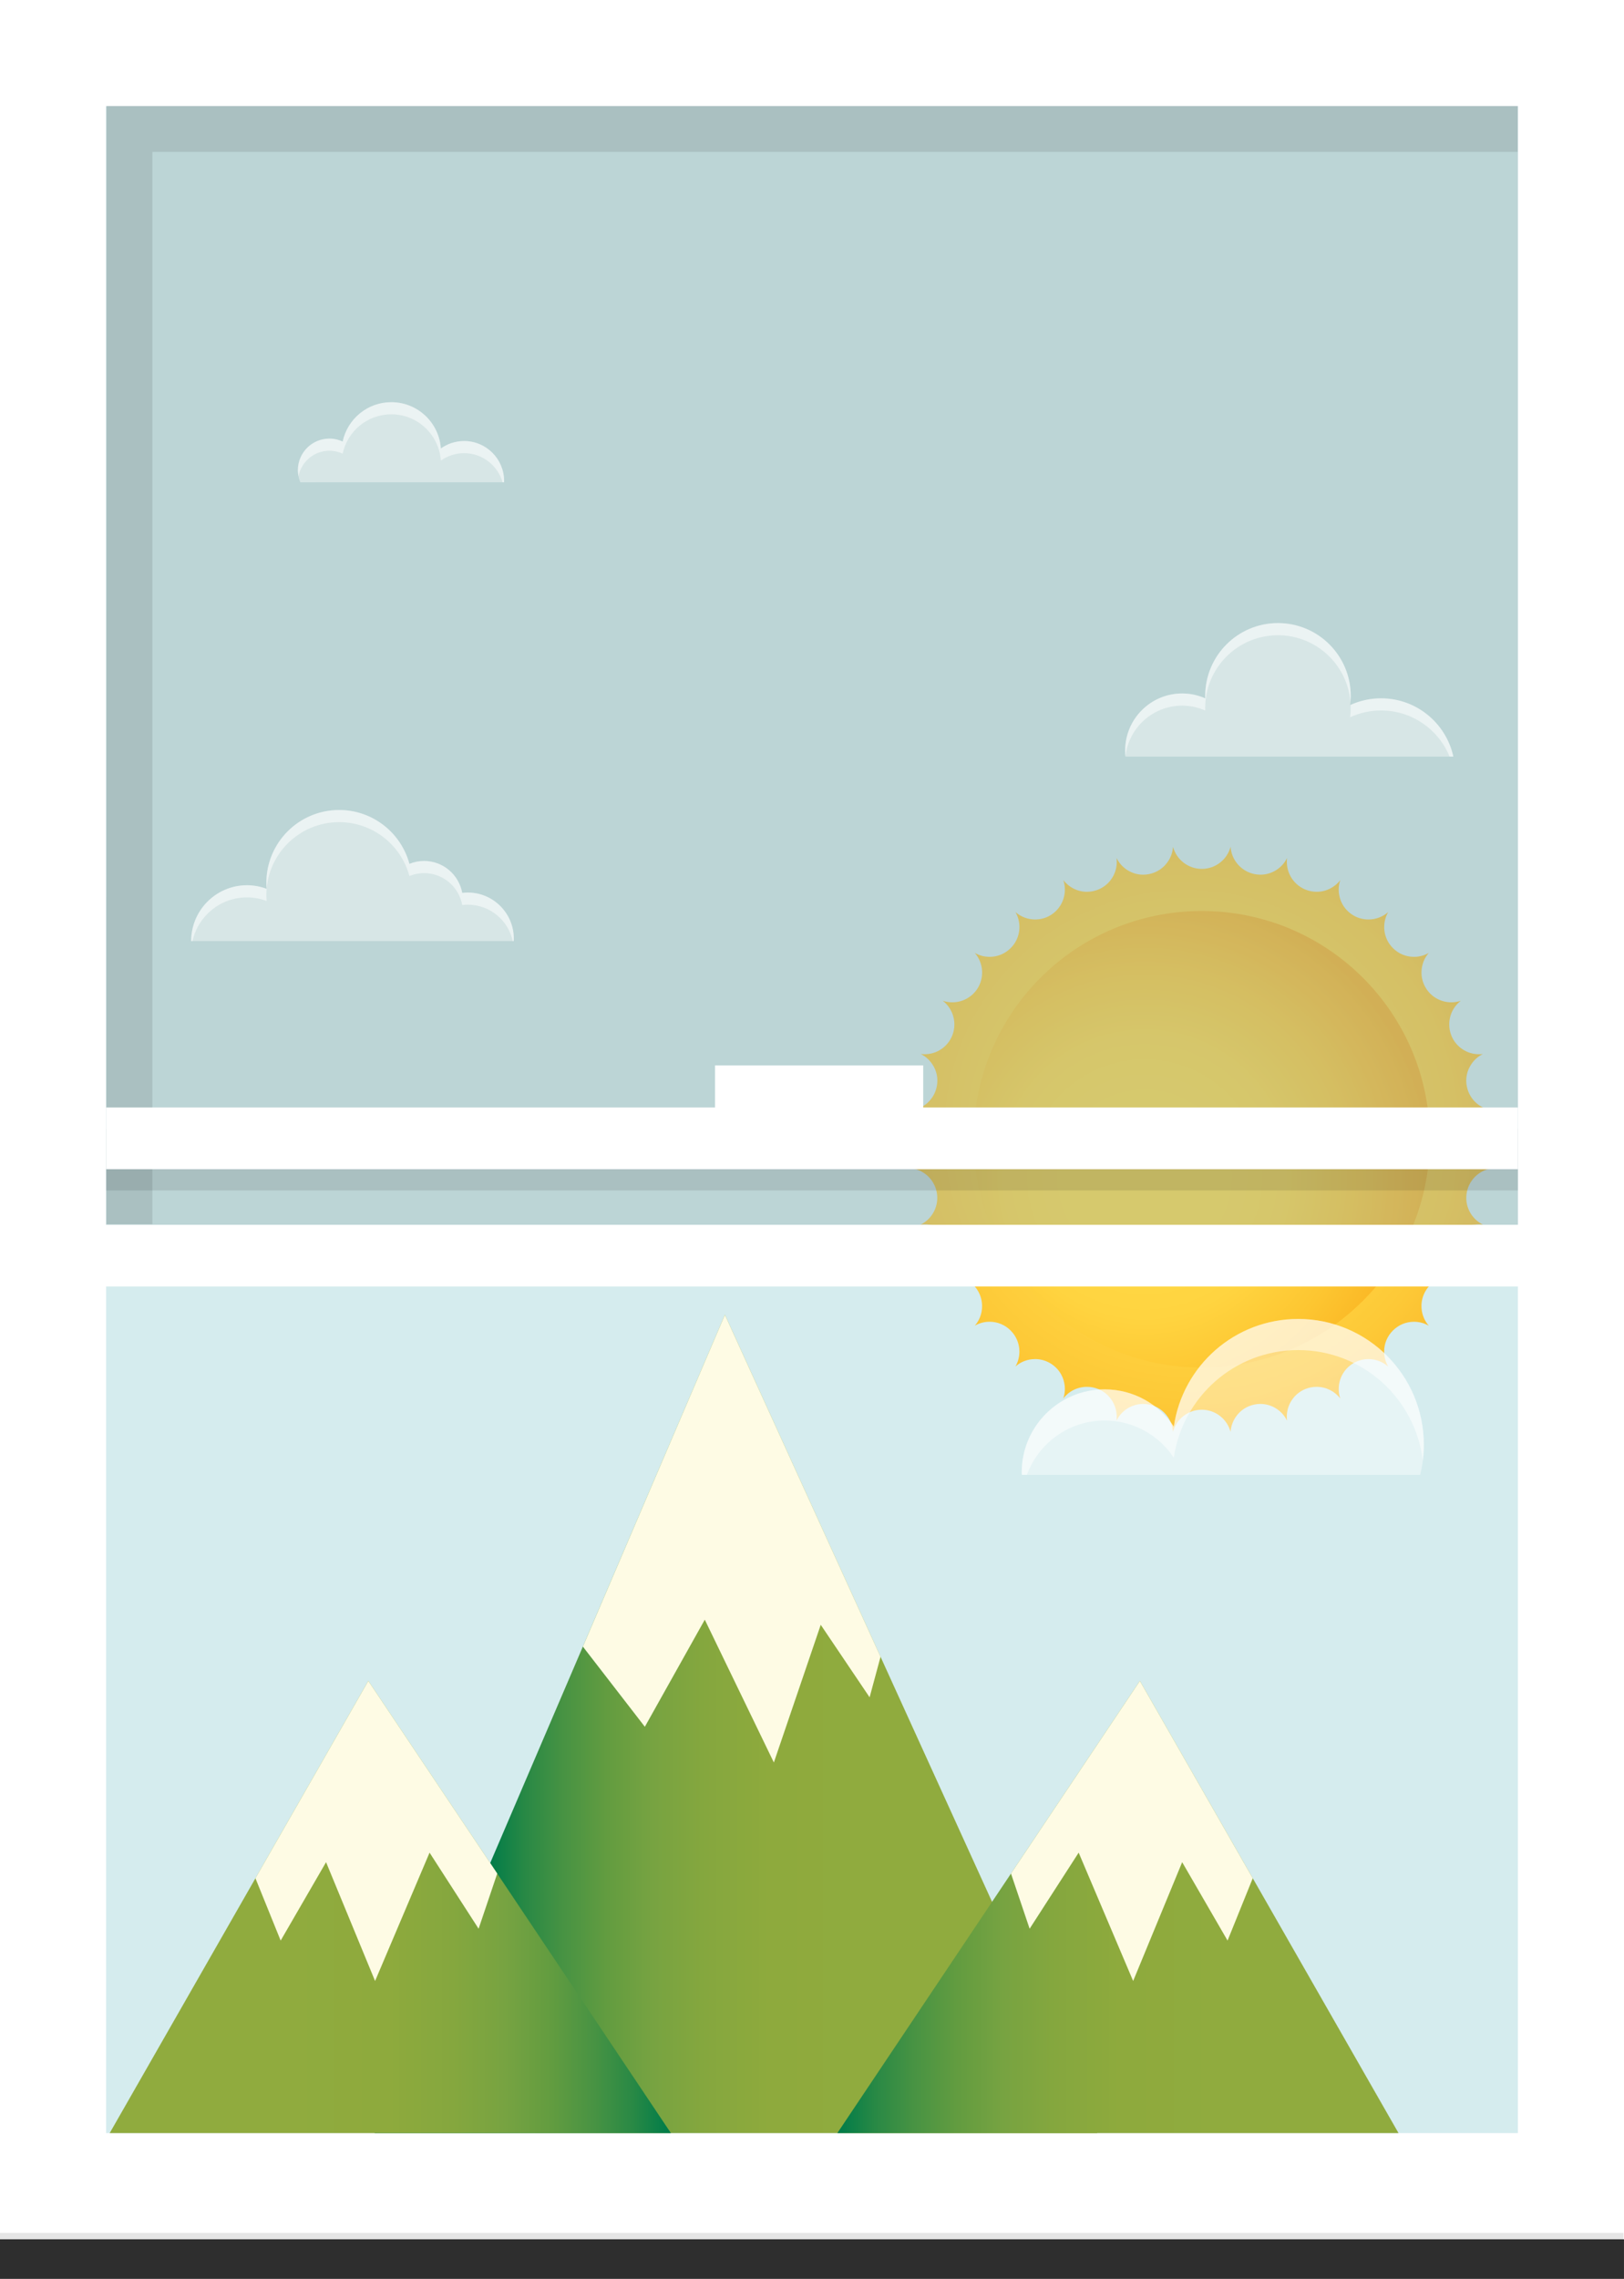 <?xml version="1.0" encoding="utf-8"?>
<!-- Generator: Adobe Illustrator 16.0.0, SVG Export Plug-In . SVG Version: 6.00 Build 0)  -->
<!DOCTYPE svg PUBLIC "-//W3C//DTD SVG 1.1//EN" "http://www.w3.org/Graphics/SVG/1.1/DTD/svg11.dtd">
<svg version="1.1" id="Layer_1" xmlns="http://www.w3.org/2000/svg" xmlns:xlink="http://www.w3.org/1999/xlink" x="0px" y="0px"
	 width="172.507px" height="241.911px" viewBox="0 0 172.507 241.911" enable-background="new 0 0 172.507 241.911"
	 xml:space="preserve">
<rect x="0" y="0" width="172.507" height="241.911" fill="#333333" stroke="none"/>
<g>
	<g>
		<g>
			<rect fill="#FFFFFF" width="172.507" height="237.708"/>
			<rect x="11.271" y="11.27" fill="#D5ECEE" width="149.966" height="215.166"/>
			<g>
				
					<radialGradient id="SVGID_1_" cx="-5905.81" cy="-3122.172" r="51.475" gradientTransform="matrix(-0.892 0 0 -0.892 -5141.836 -2664.662)" gradientUnits="userSpaceOnUse">
					<stop  offset="0.23" style="stop-color:#FFD844"/>
					<stop  offset="0.433" style="stop-color:#FFD442"/>
					<stop  offset="0.623" style="stop-color:#FDC937"/>
					<stop  offset="0.806" style="stop-color:#FAB72A"/>
					<stop  offset="0.916" style="stop-color:#F7A71E"/>
				</radialGradient>
				<path fill="url(#SVGID_1_)" d="M96.604,124c1.416,0.086,2.615,1.131,2.896,2.539c0.285,1.437-0.449,2.84-1.703,3.457
					c0.138-0.02,0.271-0.026,0.412-0.026c1.287,0,2.433,0.771,2.924,1.954c0.324,0.781,0.324,1.641,0,2.424
					c-0.217,0.52-0.559,0.967-0.993,1.299c0.319-0.111,0.664-0.163,1.014-0.163c1.062,0,2.043,0.519,2.636,1.403
					c0.467,0.701,0.631,1.548,0.473,2.376c-0.111,0.552-0.355,1.055-0.721,1.466c0.475-0.275,1.014-0.421,1.58-0.421
					c0.842,0,1.635,0.331,2.234,0.933c0.594,0.596,0.928,1.389,0.928,2.231c0,0.567-0.146,1.108-0.42,1.585
					c0.564-0.5,1.303-0.786,2.09-0.786c0.625,0,1.23,0.187,1.754,0.534c0.701,0.468,1.188,1.186,1.344,2.017
					c0.113,0.548,0.07,1.111-0.102,1.63c0.584-0.771,1.508-1.234,2.508-1.234c0.416,0,0.821,0.078,1.215,0.238
					c1.353,0.563,2.104,1.959,1.925,3.347c0.521-1.062,1.614-1.771,2.833-1.771c0.215,0,0.425,0.021,0.619,0.063
					c0.834,0.165,1.547,0.642,2.017,1.346c0.315,0.47,0.493,1.003,0.531,1.552c0.358-1.351,1.597-2.346,3.059-2.346
					c1.458,0,2.695,0.996,3.056,2.346c0.041-0.547,0.22-1.082,0.535-1.553c0.467-0.704,1.178-1.18,2.01-1.345
					c0.199-0.042,0.412-0.063,0.619-0.063c1.226,0,2.315,0.71,2.836,1.771c-0.181-1.388,0.572-2.783,1.927-3.347
					c0.39-0.16,0.801-0.238,1.212-0.238c1.006,0,1.925,0.464,2.512,1.236c-0.443-1.322,0.03-2.836,1.239-3.647
					c0.524-0.349,1.132-0.534,1.757-0.534c0.781,0,1.521,0.286,2.09,0.786c-0.275-0.478-0.423-1.019-0.423-1.585
					c0-0.844,0.335-1.641,0.929-2.232c0.599-0.601,1.396-0.932,2.237-0.932c0.563,0,1.104,0.146,1.577,0.422
					c-0.916-1.051-1.059-2.63-0.247-3.844c0.59-0.885,1.574-1.404,2.638-1.404c0.348,0,0.688,0.053,1.012,0.165
					c-1.106-0.849-1.556-2.37-0.996-3.724c0.492-1.185,1.638-1.954,2.928-1.954c0.135,0,0.271,0.012,0.414,0.026
					c-1.255-0.617-1.993-2.021-1.706-3.457c0.28-1.408,1.479-2.453,2.896-2.539c-1.351-0.363-2.344-1.602-2.344-3.064
					c0-1.454,0.993-2.693,2.344-3.055c-1.414-0.089-2.613-1.129-2.896-2.543c-0.171-0.826,0-1.672,0.476-2.371
					c0.311-0.472,0.731-0.84,1.228-1.079c-0.138,0.017-0.274,0.023-0.409,0.023c-1.29,0-2.436-0.769-2.928-1.95
					c-0.319-0.788-0.319-1.646,0-2.435c0.22-0.514,0.559-0.959,0.994-1.291c-0.32,0.11-0.662,0.164-1.01,0.164
					c-1.063,0-2.048-0.524-2.638-1.407c-0.468-0.702-0.637-1.544-0.472-2.374c0.111-0.549,0.354-1.059,0.719-1.467
					c-0.475,0.274-1.016,0.423-1.577,0.423c-0.844,0-1.641-0.333-2.237-0.932c-1.039-1.032-1.197-2.611-0.506-3.819
					c-0.566,0.498-1.309,0.783-2.09,0.783c-0.625,0-1.234-0.179-1.757-0.53c-0.699-0.469-1.183-1.186-1.343-2.016
					c-0.115-0.552-0.073-1.111,0.103-1.632c-0.586,0.767-1.505,1.238-2.511,1.238c-0.411,0-0.822-0.083-1.212-0.244
					c-1.354-0.563-2.104-1.958-1.927-3.342c-0.521,1.06-1.61,1.771-2.836,1.771c-0.207,0-0.42-0.024-0.619-0.064
					c-1.434-0.284-2.455-1.504-2.545-2.898c-0.358,1.351-1.598,2.346-3.055,2.346c-1.463,0-2.699-0.993-3.059-2.346
					c-0.039,0.556-0.217,1.085-0.532,1.553c-0.47,0.702-1.183,1.182-2.017,1.347c-0.194,0.04-0.404,0.063-0.618,0.063
					c-1.22,0-2.313-0.71-2.833-1.771c0.181,1.384-0.573,2.78-1.926,3.342c-0.393,0.161-0.799,0.244-1.215,0.244
					c-1.002,0-1.924-0.472-2.51-1.241c0.443,1.326-0.031,2.838-1.24,3.649c-0.521,0.353-1.129,0.53-1.754,0.53
					c-0.787,0-1.522-0.285-2.09-0.783c0.692,1.208,0.53,2.787-0.508,3.819c-0.602,0.599-1.395,0.932-2.232,0.932
					c-0.572,0-1.112-0.148-1.586-0.423c0.92,1.049,1.062,2.626,0.252,3.845c-0.592,0.879-1.57,1.403-2.636,1.403
					c-0.351,0-0.692-0.053-1.018-0.165c1.106,0.849,1.557,2.366,0.997,3.727c-0.491,1.182-1.637,1.95-2.924,1.95
					c-0.139,0-0.271-0.008-0.41-0.023c0.49,0.239,0.912,0.607,1.228,1.079c0.474,0.699,0.646,1.545,0.476,2.371
					c-0.28,1.414-1.479,2.454-2.896,2.543c1.351,0.361,2.345,1.601,2.345,3.055C98.947,122.4,97.953,123.637,96.604,124z"/>
				
					<radialGradient id="SVGID_2_" cx="-5855.955" cy="-2870.204" r="39.423" gradientTransform="matrix(-0.937 0 0 -0.937 -5365.462 -2564.441)" gradientUnits="userSpaceOnUse">
					<stop  offset="0.23" style="stop-color:#FFD844"/>
					<stop  offset="0.403" style="stop-color:#FFD440"/>
					<stop  offset="0.602" style="stop-color:#FDC631"/>
					<stop  offset="0.815" style="stop-color:#F9B120"/>
					<stop  offset="0.823" style="stop-color:#F9AF1E"/>
				</radialGradient>
				<path fill="url(#SVGID_2_)" d="M127.649,145.17c13.39,0,24.231-10.846,24.231-24.234c0-13.383-10.844-24.229-24.231-24.229
					c-13.381,0-24.229,10.845-24.229,24.229C103.419,134.325,114.269,145.17,127.649,145.17z"/>
			</g>
			<rect x="8.01" y="130.015" fill="#FFFFFF" width="160.005" height="6.551"/>
			<rect x="11.271" y="11.27" opacity="0.38" fill="#94B2B0" enable-background="new    " width="149.966" height="118.745"/>
			<rect x="11.271" y="119.819" opacity="0.1" fill="#010202" enable-background="new    " width="149.966" height="6.549"/>
			<g id="nuvens">
								<animateTransform attributeName="transform"
    type="translate"
    from="-150 0"
    to="150 0"
    begin="0s"
    dur="30s"
    repeatCount="indefinite"
  />
				<path opacity="0.4" fill="#FFFFFF" enable-background="new    " d="M54.577,99.642c0-2.704-2.19-4.897-4.895-4.897
					c-0.198,0-0.393,0.016-0.585,0.039c-0.35-1.927-2.027-3.39-4.055-3.39c-0.552,0-1.076,0.111-1.556,0.307
					c-0.885-3.293-3.892-5.717-7.463-5.717c-4.27,0-7.73,3.461-7.73,7.73c0,0.215,0.012,0.427,0.027,0.637
					c-0.649-0.244-1.352-0.38-2.09-0.38c-3.271,0-5.925,2.654-5.925,5.927h34.256C54.571,99.813,54.577,99.729,54.577,99.642z"/>
				<path opacity="0.4" fill="#FFFFFF" enable-background="new    " d="M154.38,80.314c-0.77-3.536-3.914-6.185-7.68-6.185
					c-1.174,0-2.283,0.258-3.283,0.721c0.037-0.32,0.063-0.646,0.063-0.979c0-4.27-3.46-7.73-7.73-7.73
					c-4.271,0-7.729,3.461-7.729,7.73c0,0.089,0.004,0.175,0.008,0.263c-0.754-0.333-1.582-0.521-2.455-0.521
					c-3.345,0-6.056,2.712-6.056,6.057c0,0.218,0.011,0.433,0.031,0.646h34.832V80.314L154.38,80.314z"/>
				<path opacity="0.4" fill="#FFFFFF" enable-background="new    " d="M53.542,51.196c0.001-0.043,0.006-0.084,0.006-0.129
					c0-2.348-1.903-4.25-4.252-4.25c-0.92,0-1.771,0.294-2.467,0.792c-0.188-2.745-2.472-4.916-5.265-4.916
					c-2.537,0-4.656,1.792-5.164,4.179c-0.427-0.2-0.902-0.313-1.405-0.313c-1.852,0-3.352,1.499-3.352,3.351
					c0,0.456,0.092,0.891,0.258,1.288L53.542,51.196L53.542,51.196z"/>
				<g>
					<path opacity="0.51" fill="#FFFFFF" enable-background="new    " d="M34.995,47.846c0.503,0,0.979,0.115,1.405,0.313
						c0.508-2.388,2.627-4.178,5.164-4.178c2.793,0,5.077,2.17,5.265,4.915c0.695-0.496,1.547-0.792,2.467-0.792
						c1.946,0,3.581,1.309,4.088,3.093h0.158c0.001-0.043,0.006-0.084,0.006-0.129c0-2.348-1.903-4.25-4.252-4.25
						c-0.92,0-1.771,0.294-2.467,0.792c-0.188-2.745-2.472-4.916-5.265-4.916c-2.537,0-4.656,1.792-5.164,4.179
						c-0.427-0.2-0.902-0.313-1.405-0.313c-1.852,0-3.352,1.499-3.352,3.351c0,0.22,0.023,0.436,0.064,0.644
						C32.008,49.01,33.364,47.846,34.995,47.846z"/>
					<path opacity="0.51" fill="#FFFFFF" enable-background="new    " d="M26.232,95.261c0.738,0,1.439,0.135,2.09,0.38
						c-0.017-0.21-0.027-0.421-0.027-0.638c0-4.271,3.462-7.73,7.73-7.73c3.572,0,6.578,2.426,7.463,5.718
						c0.479-0.195,1.004-0.307,1.556-0.307c2.026,0,3.705,1.462,4.055,3.39c0.192-0.023,0.387-0.039,0.585-0.039
						c2.349,0,4.311,1.658,4.783,3.866h0.098c0.008-0.086,0.014-0.17,0.014-0.257c0-2.704-2.19-4.897-4.895-4.897
						c-0.198,0-0.393,0.016-0.585,0.039c-0.35-1.926-2.027-3.39-4.055-3.39c-0.552,0-1.076,0.111-1.556,0.307
						c-0.885-3.293-3.891-5.717-7.463-5.717c-4.27,0-7.73,3.461-7.73,7.73c0,0.215,0.012,0.427,0.027,0.637
						c-0.649-0.243-1.352-0.38-2.09-0.38c-3.271,0-5.925,2.654-5.925,5.928h0.14C21.037,97.244,23.403,95.261,26.232,95.261z"/>
					<path opacity="0.51" fill="#FFFFFF" enable-background="new    " d="M143.48,75.162c0,0.331-0.023,0.656-0.063,0.976
						c1-0.46,2.109-0.719,3.283-0.719c3.293,0,6.11,2.025,7.28,4.896h0.397c-0.77-3.536-3.914-6.185-7.68-6.185
						c-1.15,0-2.244,0.251-3.229,0.696C143.479,74.938,143.48,75.048,143.48,75.162z"/>
					<path opacity="0.51" fill="#FFFFFF" enable-background="new    " d="M128.021,73.872c0,0.089,0.004,0.175,0.008,0.263
						c-0.754-0.333-1.582-0.521-2.455-0.521c-3.345,0-6.056,2.712-6.056,6.057c0,0.218,0.011,0.432,0.032,0.645
						c0.322-3.042,2.896-5.41,6.021-5.41c0.873,0,1.701,0.187,2.455,0.52c-0.004-0.088-0.008-0.174-0.008-0.262
						c0-4.271,3.458-7.731,7.729-7.731c4.049,0,7.367,3.111,7.703,7.072c0.021-0.208,0.028-0.417,0.028-0.63
						c0-4.27-3.46-7.73-7.731-7.73C131.479,66.142,128.021,69.603,128.021,73.872z"/>
				</g>
			</g>
			<g>
				<g>
					<g>
						<defs>
							<rect id="SVGID_3_" x="11.271" y="11.27" width="149.966" height="215.166"/>
						</defs>
						<clipPath id="SVGID_4_">
							<use xlink:href="#SVGID_3_"  overflow="visible"/>
						</clipPath>
						<g clip-path="url(#SVGID_4_)">
							<g>
								<g>
									
										<linearGradient id="SVGID_5_" gradientUnits="userSpaceOnUse" x1="4514.773" y1="533.736" x2="4591.574" y2="533.736" gradientTransform="matrix(-1 0 0 1 4631.347 -350.715)">
										<stop  offset="0.304" style="stop-color:#90AB3E"/>
										<stop  offset="0.454" style="stop-color:#8EAA3D"/>
										<stop  offset="0.542" style="stop-color:#85A73E"/>
										<stop  offset="0.615" style="stop-color:#77A341"/>
										<stop  offset="0.679" style="stop-color:#629C40"/>
										<stop  offset="0.737" style="stop-color:#489343"/>
										<stop  offset="0.79" style="stop-color:#298945"/>
										<stop  offset="0.841" style="stop-color:#017C49"/>
										<stop  offset="0.844" style="stop-color:#037B49"/>
									</linearGradient>
									<polygon fill="url(#SVGID_5_)" points="77.004,139.571 116.574,226.47 39.773,226.47 									"/>
									<polygon fill="#FEFBE4" points="74.865,171.935 68.498,183.303 61.914,174.792 77.004,139.571 93.535,175.874 
										92.373,180.174 87.182,172.479 82.202,187.094 									"/>
									<polygon display="none" fill="#CFD5B8" points="77.004,139.571 71.419,226.47 39.773,226.47 									"/>
								</g>
								<polygon display="none" fill="#A19C9A" points="71.004,139.571 55.914,174.792 55.914,174.792 33.773,226.47 65.419,226.47 
									110.574,226.47 								"/>
								<g>
									
										<linearGradient id="SVGID_6_" gradientUnits="userSpaceOnUse" x1="353.431" y1="553.168" x2="413.087" y2="553.168" gradientTransform="matrix(1 0 0 1 -341.8 -350.715)">
										<stop  offset="0.304" style="stop-color:#90AB3E"/>
										<stop  offset="0.497" style="stop-color:#8EAA3D"/>
										<stop  offset="0.611" style="stop-color:#85A73E"/>
										<stop  offset="0.704" style="stop-color:#77A341"/>
										<stop  offset="0.787" style="stop-color:#629C40"/>
										<stop  offset="0.862" style="stop-color:#489343"/>
										<stop  offset="0.931" style="stop-color:#298945"/>
										<stop  offset="0.996" style="stop-color:#017C49"/>
										<stop  offset="1" style="stop-color:#037B49"/>
									</linearGradient>
									<polygon fill="url(#SVGID_6_)" points="39.124,178.433 11.632,226.47 71.287,226.47 									"/>
									<polygon fill="#FEFBE4" points="39.124,178.433 27.134,199.383 29.813,206 34.635,197.677 39.842,210.29 45.63,196.665 
										50.839,204.743 52.818,198.883 									"/>
								</g>
							</g>
							<g>
								<g>
									
										<linearGradient id="SVGID_7_" gradientUnits="userSpaceOnUse" x1="-380.018" y1="553.168" x2="-320.366" y2="553.168" gradientTransform="matrix(-1 0 0 1 -231.442 -350.715)">
										<stop  offset="0.304" style="stop-color:#90AB3E"/>
										<stop  offset="0.497" style="stop-color:#8EAA3D"/>
										<stop  offset="0.611" style="stop-color:#85A73E"/>
										<stop  offset="0.704" style="stop-color:#77A341"/>
										<stop  offset="0.787" style="stop-color:#629C40"/>
										<stop  offset="0.862" style="stop-color:#489343"/>
										<stop  offset="0.931" style="stop-color:#298945"/>
										<stop  offset="0.996" style="stop-color:#017C49"/>
										<stop  offset="1" style="stop-color:#037B49"/>
									</linearGradient>
									<polygon fill="url(#SVGID_7_)" points="121.083,178.433 148.576,226.47 88.923,226.47 									"/>
									<polygon fill="#FEFBE4" points="121.083,178.433 133.072,199.383 130.396,206 125.574,197.677 120.367,210.29 
										114.58,196.665 109.371,204.743 107.391,198.883 									"/>
								</g>
							</g>
						</g>
					</g>
				</g>
			</g>
			<g id="nuvem2">

								<animateTransform attributeName="transform"
    type="translate"
    from="-150 0"
    to="50 0"
    begin="0s"
    dur="30s"
    repeatCount="indefinite"
  />
				<path opacity="0.4" fill="#FFFFFF" enable-background="new    " d="M108.542,156.562c0-0.089-0.012-0.176-0.012-0.267
					c0-4.864,3.942-8.81,8.809-8.81c3.068,0,5.771,1.571,7.349,3.953c0.933-6.462,6.487-11.427,13.21-11.427
					c7.369,0,13.348,5.976,13.348,13.347c0,1.104-0.139,2.177-0.391,3.203H108.542L108.542,156.562z"/>
				<path opacity="0.51" fill="#FFFFFF" enable-background="new    " d="M137.897,140.013c-6.722,0-12.278,4.965-13.21,11.427
					c-1.575-2.381-4.277-3.953-7.348-3.953c-4.865,0-8.81,3.944-8.81,8.809c0,0.092,0.013,0.179,0.013,0.268h0.537
					c1.236-3.367,4.463-5.771,8.26-5.771c3.068,0,5.771,1.571,7.348,3.955c0.932-6.465,6.488-11.432,13.21-11.432
					c6.821,0,12.437,5.121,13.238,11.729c0.069-0.551,0.106-1.112,0.106-1.684C151.244,145.988,145.267,140.013,137.897,140.013z"/>
			</g>
			<rect x="75.951" y="113.096" fill="#FFFFFF" width="22.116" height="4.975"/>
			<rect y="237.032" opacity="0.1" fill="#010202" enable-background="new    " width="172.458" height="4.879"/>
			<polygon opacity="0.1" fill="#010202" enable-background="new    " points="161.216,11.243 11.328,11.243 11.306,129.95 
				16.186,129.95 16.186,16.123 161.216,16.123 			"/>
			<rect x="11.271" y="117.563" fill="#FFFFFF" width="149.966" height="6.552"/>
		</g>
	</g>
</g>
</svg>
